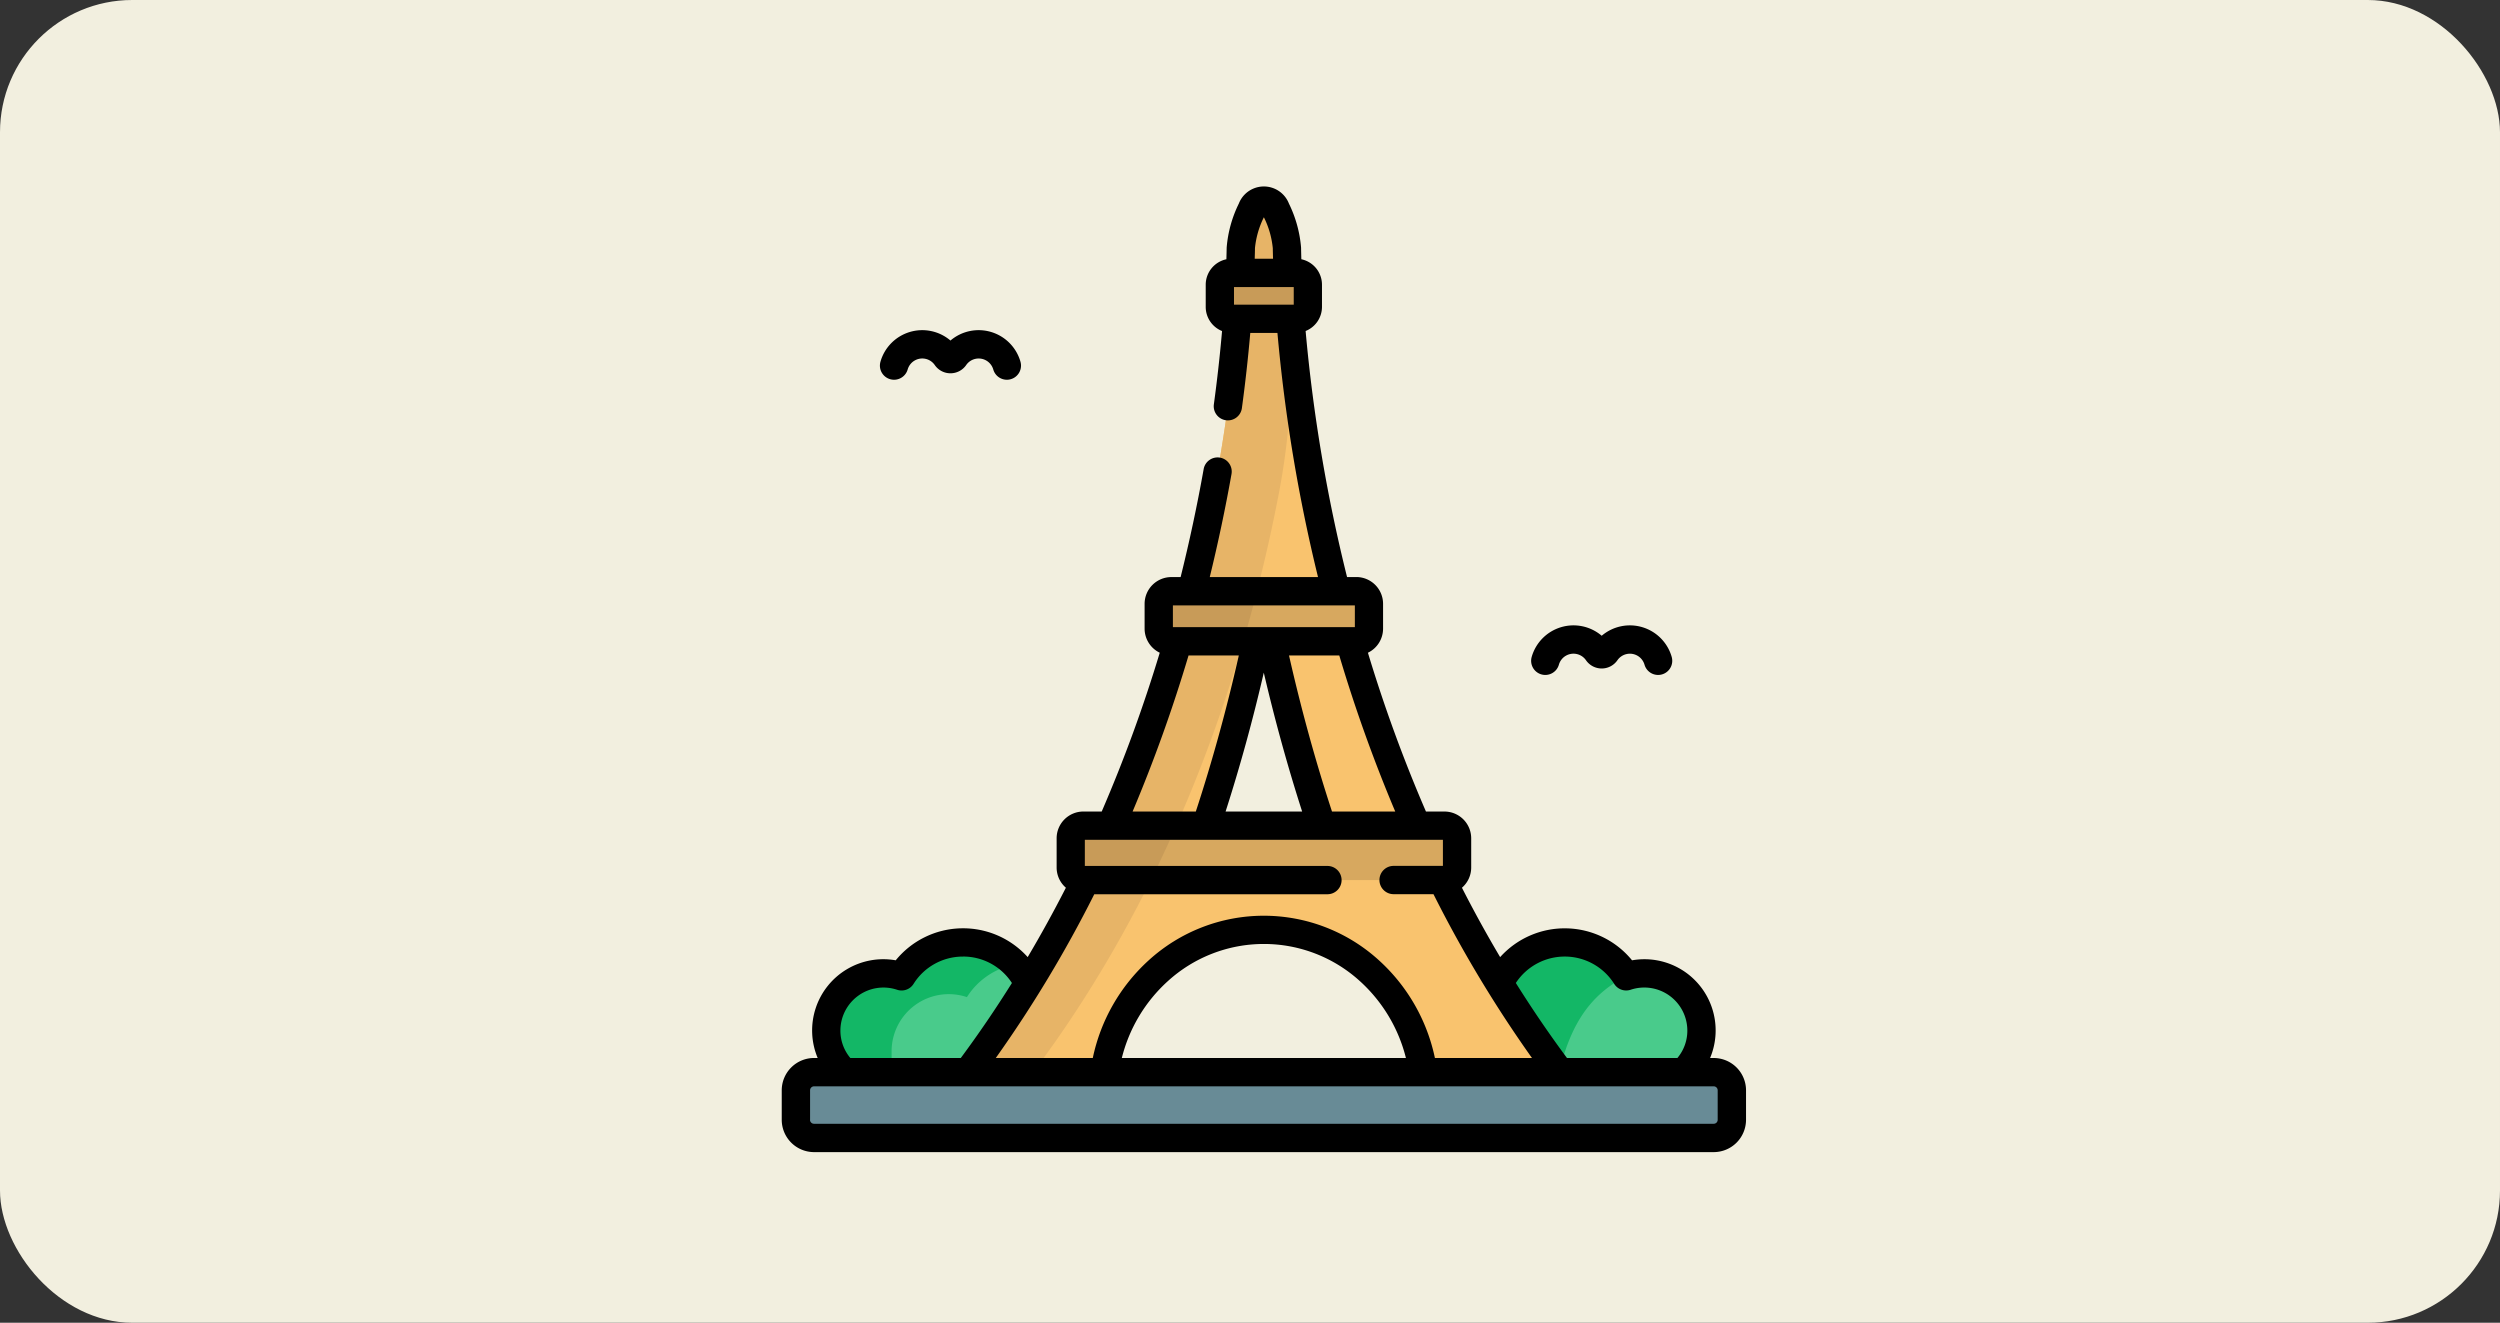 <svg xmlns="http://www.w3.org/2000/svg" width="189" height="100" viewBox="0 0 189 100">
  <rect x="0" y="0" width="189" height="100" fill="#333333" stroke="none"/>
  <g id="Grupo_1115798" data-name="Grupo 1115798" transform="translate(0 -2)">
    <rect id="Rectángulo_406738" data-name="Rectángulo 406738" width="189" height="100" rx="10" transform="translate(0 2)" fill="#f2efdf"/>
    <g id="Grupo_1117058" data-name="Grupo 1117058" transform="translate(132 89.1) rotate(180)">
      <path id="Trazado_887612" data-name="Trazado 887612" d="M366.016,409.461a4.314,4.314,0,0,1-1.373-.224,5.491,5.491,0,0,1-10.022-1.814,3.323,3.323,0,1,1-.533-6.6h11.929a4.321,4.321,0,1,1,0,8.641Z" transform="translate(-300.802 -395.949)" fill="#49cb8b"/>
      <path id="Trazado_887613" data-name="Trazado 887613" d="M397.895,409.461a4.312,4.312,0,0,1-1.373-.224,5.488,5.488,0,0,1-8.578.9,5.494,5.494,0,0,0,3.638-2.47,4.32,4.32,0,0,0,5.694-4.1V400.82h.619a4.321,4.321,0,1,1,0,8.641Z" transform="translate(-332.681 -395.949)" fill="#13b766"/>
      <path id="Trazado_887614" data-name="Trazado 887614" d="M28.28,409.461a4.314,4.314,0,0,0,1.373-.224,5.491,5.491,0,0,0,10.022-1.814,3.323,3.323,0,1,0,.533-6.6H28.28a4.321,4.321,0,1,0,0,8.641Z" transform="translate(-20.592 -395.949)" fill="#49cb8b"/>
      <path id="Trazado_887615" data-name="Trazado 887615" d="M69.247,400.82h5.212a3.323,3.323,0,1,1-.533,6.6,5.491,5.491,0,0,1-10.021,1.816C67.5,407.443,68.532,404.132,69.247,400.82Z" transform="translate(-54.842 -395.949)" fill="#13b766"/>
      <path id="Trazado_887616" data-name="Trazado 887616" d="M114.548,71.672a4.649,4.649,0,0,1-.318,1.609l-.527,1.35a.964.964,0,0,1-1.8,0l-.527-1.35a4.653,4.653,0,0,1-.318-1.609c-.222-12.243-3.832-41.229-22.068-64.172h11.638a12.181,12.181,0,1,0,24.346,0h11.638C118.38,30.443,114.769,59.429,114.548,71.672ZM108.14,27.119A132.767,132.767,0,0,1,112.8,44.651a132.768,132.768,0,0,1,4.664-17.531Z" transform="translate(-76.353 -3.313)" fill="#f9c36e"/>
      <path id="Trazado_887617" data-name="Trazado 887617" d="M245.166,71.673a4.65,4.65,0,0,1-.318,1.609l-.527,1.35a.964.964,0,0,1-1.8,0L242,73.282a4.635,4.635,0,0,1-.318-1.6c-.024-1.351-.09-2.906-.212-4.635a53.76,53.76,0,0,1,.819-13.926c2.626-13.679,8.3-30.891,20.008-45.615h4.94C249,30.444,245.388,59.43,245.166,71.673Z" transform="translate(-206.972 -3.314)" fill="#e7b467"/>
      <path id="Trazado_887618" data-name="Trazado 887618" d="M215.2,214.6H201.21a.953.953,0,0,0-.953.953v1.878a.953.953,0,0,0,.953.953H215.2a.953.953,0,0,0,.953-.953v-1.878A.953.953,0,0,0,215.2,214.6Z" transform="translate(-171.754 -175.98)" fill="#d7a85f"/>
      <path id="Trazado_887619" data-name="Trazado 887619" d="M266.118,218.383h-6.475q.479-1.867,1.036-3.785h5.439a.953.953,0,0,1,.953.953v1.878A.953.953,0,0,1,266.118,218.383Z" transform="translate(-222.673 -175.98)" fill="#c89b58"/>
      <path id="Trazado_887620" data-name="Trazado 887620" d="M181.824,338.918h-27.3a.953.953,0,0,0-.953.953v2.206a.953.953,0,0,0,.953.953h27.3a.953.953,0,0,0,.953-.953v-2.206A.953.953,0,0,0,181.824,338.918Z" transform="translate(-131.721 -318.353)" fill="#d7a85f"/>
      <path id="Trazado_887621" data-name="Trazado 887621" d="M309.433,343.031H302.4q.908-2.057,1.925-4.113h5.111a.953.953,0,0,1,.953.953v2.207A.953.953,0,0,1,309.433,343.031Z" transform="translate(-259.331 -318.353)" fill="#c89b58"/>
      <path id="Trazado_887622" data-name="Trazado 887622" d="M238.418,45.8h-4.862a.9.9,0,0,0-.9.9v1.678a.9.9,0,0,0,.9.9h4.862a.9.9,0,0,0,.9-.9V46.693A.9.9,0,0,0,238.418,45.8Z" transform="translate(-199.536 17.203)" fill="#c89b58"/>
      <path id="Trazado_887623" data-name="Trazado 887623" d="M77.233,469.6H9.218a1.374,1.374,0,0,0-1.374,1.374V473.2a1.374,1.374,0,0,0,1.374,1.374H77.233a1.374,1.374,0,0,0,1.374-1.374v-2.229A1.374,1.374,0,0,0,77.233,469.6Z" transform="translate(-6.774 -468.525)" fill="#688b96"/>
      <path id="Trazado_887624" data-name="Trazado 887624" d="M385.542,76.24a1.069,1.069,0,0,1,1.322.734,1.149,1.149,0,0,0,2.051.333,1.439,1.439,0,0,1,1.186-.62h0a1.438,1.438,0,0,1,1.185.621,1.149,1.149,0,0,0,2.051-.334,1.069,1.069,0,1,1,2.056.589,3.287,3.287,0,0,1-5.292,1.6,3.287,3.287,0,0,1-5.292-1.6A1.069,1.069,0,0,1,385.542,76.24Z" transform="translate(-329.956 -17.808)"/>
      <path id="Trazado_887625" data-name="Trazado 887625" d="M40.239,232.767a1.069,1.069,0,0,1,1.322.734,1.149,1.149,0,0,0,2.051.333,1.443,1.443,0,0,1,2.371,0,1.148,1.148,0,0,0,2.051-.333,1.069,1.069,0,1,1,2.056.588,3.287,3.287,0,0,1-5.293,1.6,3.287,3.287,0,0,1-5.292-1.6A1.07,1.07,0,0,1,40.239,232.767Z" transform="translate(-33.886 -196.652)"/>
      <path id="Trazado_887626" data-name="Trazado 887626" d="M70.8,7.116h-.275a5.383,5.383,0,0,1-5.9,7.385,6.565,6.565,0,0,1-9.976.242q-1.514,2.555-2.888,5.245a2.017,2.017,0,0,1,.7,1.531v2.207a2.025,2.025,0,0,1-2.023,2.023H49.052a111.32,111.32,0,0,0-4.387,12.005,2.023,2.023,0,0,1,1.145,1.819V41.45a2.025,2.025,0,0,1-2.023,2.023h-.7c-.669,2.687-1.255,5.429-1.742,8.164a1.069,1.069,0,0,1-2.105-.375c.464-2.608,1.017-5.222,1.644-7.789H32.7A123.925,123.925,0,0,1,35.768,61.93h2.053c.162-1.862.372-3.768.634-5.686a1.069,1.069,0,1,1,2.119.289c-.255,1.869-.461,3.726-.619,5.54A1.968,1.968,0,0,1,41.19,63.9v1.678A1.969,1.969,0,0,1,39.627,67.5c-.009.3-.016.6-.021.88a9.19,9.19,0,0,1-.919,3.329,2.033,2.033,0,0,1-3.788,0,9.249,9.249,0,0,1-.918-3.329c-.005-.284-.012-.578-.021-.879A1.969,1.969,0,0,1,32.4,65.574V63.9a1.968,1.968,0,0,1,1.237-1.824,121.794,121.794,0,0,0-3.132-18.6h-.7a2.025,2.025,0,0,1-2.023-2.023V39.572a2.023,2.023,0,0,1,1.145-1.819,111.341,111.341,0,0,0-4.387-12.005H23.142a2.025,2.025,0,0,1-2.023-2.023V21.518a2.018,2.018,0,0,1,.7-1.531q-1.372-2.688-2.888-5.245A6.565,6.565,0,0,1,8.959,14.5a5.383,5.383,0,0,1-5.9-7.385H2.785A2.446,2.446,0,0,1,.342,4.673V2.443A2.446,2.446,0,0,1,2.785,0H70.8a2.446,2.446,0,0,1,2.443,2.443V4.673A2.446,2.446,0,0,1,70.8,7.116ZM39.052,65.4V64.069H34.535V65.4Zm-2.259,5.276a6.7,6.7,0,0,0,.674-2.338c0-.259.011-.527.019-.8H36.1c.008.272.015.54.019.8A6.688,6.688,0,0,0,36.793,70.677ZM59.538,14.783a4.4,4.4,0,0,0,3.74-2.066,1.069,1.069,0,0,1,1.244-.443,3.255,3.255,0,0,0,4.285-3.083,3.213,3.213,0,0,0-.751-2.076h-8.35q-2.018,2.723-3.865,5.67a4.387,4.387,0,0,0,3.7,2Zm-17.6,10.964c-1.241,3.788-2.332,7.747-3.25,11.8h3.8a114.164,114.164,0,0,1,4.23-11.8Zm-2.25,0H33.9c1.089,3.387,2.059,6.9,2.9,10.5C37.63,32.652,38.6,29.135,39.688,25.747ZM29.915,41.334H43.671V39.688H29.915Zm1.178-3.785h3.8c-.918-4.054-2.008-8.014-3.25-11.8H26.863a114.179,114.179,0,0,1,4.23,11.8Zm-7.835-13.94h27.07V21.634H31.987a1.069,1.069,0,1,1,0-2.139H49.615a94.75,94.75,0,0,1,7.446-12.38H49.727A13.787,13.787,0,0,1,45.5,14.5a12.922,12.922,0,0,1-17.407,0,13.787,13.787,0,0,1-4.23-7.384H16.525A94.759,94.759,0,0,1,23.971,19.5h3.015a1.069,1.069,0,1,1,0,2.139H23.258v1.974ZM47.532,7.116H26.054a11.63,11.63,0,0,0,3.468,5.8,10.784,10.784,0,0,0,14.542,0A11.629,11.629,0,0,0,47.532,7.116ZM4.779,9.192a3.255,3.255,0,0,0,4.285,3.083,1.07,1.07,0,0,1,1.244.443,4.419,4.419,0,0,0,7.437.069Q15.9,9.843,13.879,7.116H5.53a3.213,3.213,0,0,0-.751,2.076ZM71.105,2.443a.3.3,0,0,0-.3-.3H2.785a.3.3,0,0,0-.3.3V4.673a.3.3,0,0,0,.3.3H70.8a.3.3,0,0,0,.3-.3V2.443Z" transform="translate(-0.342 0)"/>
    </g>
  </g>
</svg>
